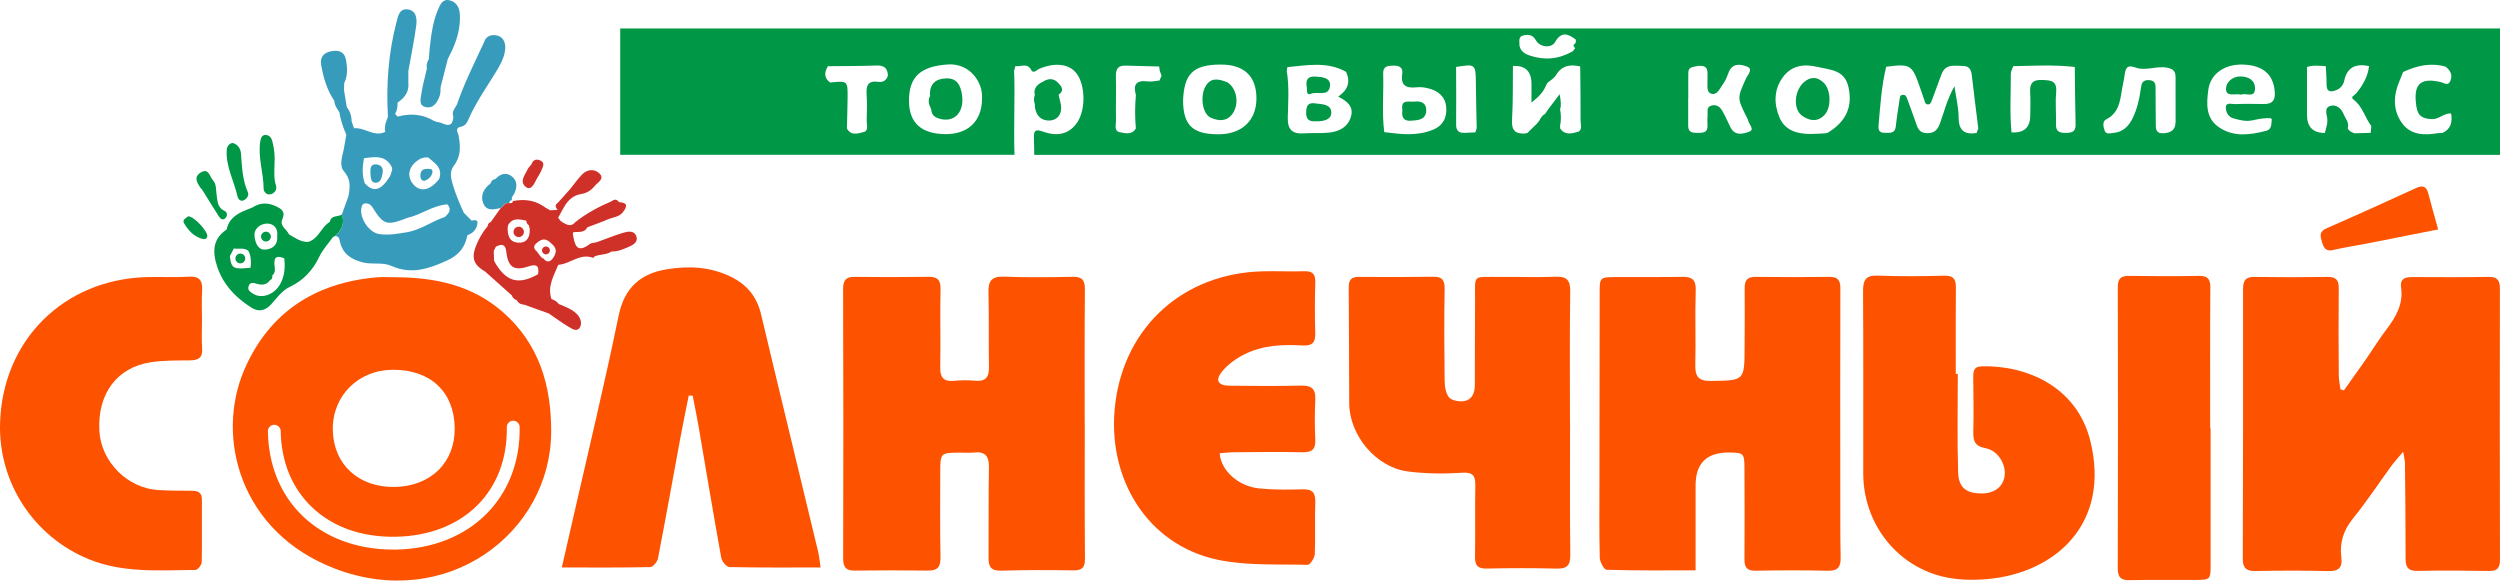 <svg width="172" height="40" viewBox="0 0 172 40" fill="none" xmlns="http://www.w3.org/2000/svg">
<path d="M90.472 7.112C89.986 7.044 89.876 7.286 89.863 7.73C89.847 8.288 90.152 8.367 90.523 8.343C91.061 8.365 91.599 8.231 91.593 7.75C91.584 7.141 90.94 7.178 90.472 7.112Z" fill="#009746"/>
<path d="M90.181 6.454C90.627 6.26 91.459 6.697 91.505 5.874C91.534 5.351 90.975 5.296 90.534 5.27C90.115 5.245 89.817 5.353 89.894 5.918C89.958 6.086 89.821 6.611 90.181 6.454Z" fill="#009746"/>
<path d="M97.33 6.988C96.96 7.035 96.353 6.788 96.485 7.571C96.417 8.019 96.543 8.35 97.066 8.306C97.516 8.268 98.067 8.277 98.123 7.655C98.171 7.134 97.814 6.927 97.33 6.988Z" fill="#009746"/>
<path d="M65.105 5.393C64.392 5.413 63.973 5.751 63.977 6.505L63.964 6.549L64.006 6.565C63.843 6.86 63.869 7.147 64.039 7.43L64.028 7.476L64.068 7.505C64.074 7.953 64.377 8.111 64.749 8.195C65.727 8.412 66.369 7.644 66.181 6.492C66.082 5.872 65.848 5.371 65.105 5.391V5.393Z" fill="#009746"/>
<path d="M84.435 5.66C83.85 5.428 83.272 5.287 82.91 5.998C82.553 6.702 82.752 7.858 83.297 8.096C83.822 8.328 84.382 8.385 84.786 7.84C85.234 7.238 85.137 6.271 84.605 5.788C84.55 5.744 84.493 5.702 84.437 5.658L84.435 5.66Z" fill="#009746"/>
<path d="M124.088 5.671C123.429 6.296 123.36 7.525 123.991 7.968C124.503 8.328 125.057 8.412 125.536 7.897C126.004 7.394 125.973 6.185 125.481 5.702C125.039 5.267 124.563 5.252 124.09 5.671H124.088Z" fill="#009746"/>
<path d="M42.671 1.96V10.649H69.797C69.731 8.82 69.844 6.441 69.769 4.868C69.8 4.76 69.831 4.652 69.862 4.544C70.225 4.619 70.667 4.285 70.954 4.824C71.099 5.097 71.342 4.8 71.519 4.727C72.571 4.285 73.526 4.389 74.038 5.016C74.665 5.784 74.716 7.48 74.138 8.383C73.628 9.177 72.829 9.444 71.737 9.047C71.163 8.837 71.124 9.074 71.135 9.499C71.139 9.676 71.148 10.175 71.157 10.653H172V1.96H42.671ZM60.409 5.629C59.716 5.53 59.584 5.896 59.623 6.49C59.663 7.085 59.648 7.688 59.628 8.288C59.619 8.568 59.78 8.994 59.429 9.082C59.054 9.177 58.553 9.369 58.266 8.837C58.284 8.129 58.308 7.419 58.315 6.71C58.324 5.554 58.317 5.554 57.115 5.678C56.671 5.356 56.713 4.969 56.962 4.555C58.077 4.541 59.193 4.55 60.307 4.508C60.83 4.488 61.069 4.696 61.089 5.197C60.987 5.541 60.749 5.678 60.404 5.629H60.409ZM67.562 6.825C67.549 8.334 66.598 9.241 65.043 9.228C63.381 9.215 62.545 8.445 62.538 6.949C62.532 5.285 63.319 4.572 65.192 4.435C66.731 4.323 67.662 5.676 67.56 6.825H67.562ZM104.863 2.421C105.194 2.37 105.463 2.401 105.671 2.774C105.94 3.259 106.734 3.337 106.99 2.893C107.429 2.13 107.888 2.326 108.415 2.723C108.415 2.781 108.415 2.836 108.418 2.893C108.433 3.023 108.115 3.07 108.332 3.248C108.332 3.281 108.34 3.308 108.365 3.33C108.307 3.398 108.25 3.469 108.193 3.537V3.531C107.255 4.071 106.273 4.168 105.243 3.82C104.892 3.701 104.618 3.52 104.539 3.134C104.556 2.856 104.415 2.492 104.863 2.423V2.421ZM79.777 5.539C79.504 5.563 79.226 5.636 78.961 5.601C78.186 5.499 77.944 5.81 78.149 6.534C78.083 7.3 78.076 8.067 78.147 8.833C77.875 9.31 77.414 9.164 77.044 9.096C76.635 9.021 76.783 8.604 76.779 8.33C76.763 7.291 76.796 6.249 76.774 5.208C76.766 4.714 76.957 4.499 77.445 4.515C78.213 4.539 78.981 4.555 79.749 4.574C79.764 4.674 79.777 4.771 79.793 4.87C79.835 4.983 79.877 5.095 79.916 5.208C79.87 5.318 79.824 5.426 79.775 5.537L79.777 5.539ZM83.873 9.237C82.07 9.257 81.399 8.626 81.395 6.896C81.472 5.157 82.01 4.44 83.99 4.442C85.598 4.442 86.443 5.241 86.443 6.772C86.443 8.275 85.459 9.221 83.875 9.239L83.873 9.237ZM92.944 8.028C92.727 8.756 92.134 9.049 91.443 9.124C90.869 9.186 90.287 9.133 89.711 9.175C88.899 9.232 88.577 8.904 88.599 8.076C88.628 7.01 88.703 5.936 88.528 4.872C88.542 4.789 88.555 4.702 88.57 4.619C89.936 4.491 91.315 4.213 92.613 4.943L92.652 4.899L92.617 4.945H92.613C92.928 5.627 92.738 6.19 92.07 6.646C92.703 6.973 93.149 7.337 92.944 8.028ZM98.579 8.928C97.493 9.376 96.366 9.237 95.245 9.091L95.236 9.087C95.064 7.747 95.205 6.404 95.163 5.062C95.146 4.528 95.496 4.528 95.876 4.517C96.282 4.506 96.538 4.654 96.474 5.084C96.355 5.881 96.737 6.086 97.451 6.007C97.718 5.976 98.007 6.011 98.27 6.079C98.932 6.247 99.422 6.615 99.497 7.348C99.572 8.085 99.272 8.648 98.581 8.932L98.579 8.928ZM101.505 9.107C101.258 9.118 101.01 9.129 100.763 9.14C100.355 9.155 100.176 8.99 100.181 8.553C100.198 7.238 100.181 5.923 100.179 4.608C101.505 4.383 101.531 4.411 101.54 5.722C101.547 6.759 101.578 7.798 101.597 8.835C101.567 8.926 101.533 9.016 101.503 9.104L101.505 9.107ZM108.532 9.078C108.14 9.19 107.654 9.318 107.341 8.837C107.339 8.778 107.334 8.718 107.332 8.659C107.414 8.279 107.405 7.9 107.334 7.52C107.423 7.231 107.389 6.949 107.303 6.481L106.491 7.553L106.476 7.582C106.421 7.664 106.366 7.743 106.31 7.825C106.114 7.935 105.997 8.109 105.902 8.306C105.847 8.374 105.792 8.442 105.737 8.511L105.699 8.546C105.49 8.751 105.28 8.954 105.073 9.16H105L104.934 9.184C104.245 9.23 103.98 8.957 104.027 8.228C104.104 7.004 104.073 5.775 104.089 4.546L104.1 4.537C104.937 4.494 105.359 4.901 105.366 5.757C105.368 6.154 105.366 6.554 105.366 7.057C105.834 6.688 106.187 6.344 106.377 5.854C106.412 5.812 106.436 5.764 106.452 5.713C106.652 5.537 106.913 5.395 107.043 5.179C107.447 4.506 108.027 4.409 108.718 4.572C108.729 5.808 108.751 7.041 108.744 8.277C108.744 8.555 108.896 8.974 108.532 9.078ZM120.364 9.054C119.964 9.199 119.375 9.389 119.064 8.771C118.868 8.381 118.7 7.975 118.477 7.6C118.318 7.33 118.073 7.158 117.72 7.273C117.38 7.386 117.504 7.672 117.484 7.897C117.462 8.142 117.462 8.392 117.475 8.637C117.5 9.124 117.182 9.144 116.824 9.142C116.474 9.142 116.145 9.138 116.147 8.654C116.151 8.023 116.147 7.394 116.147 6.763H116.154C116.154 6.187 116.147 5.614 116.156 5.038C116.162 4.709 116.253 4.641 116.668 4.563C117.665 4.378 117.449 4.994 117.475 5.497C117.493 5.845 117.372 6.342 117.742 6.45C118.153 6.567 118.336 6.057 118.554 5.768C118.731 5.532 118.83 5.234 118.943 4.956C119.205 4.303 119.797 4.424 120.2 4.583C120.642 4.758 120.238 5.15 120.125 5.4C119.525 6.732 119.512 6.726 120.136 7.99C120.185 8.089 120.249 8.184 120.271 8.288C120.326 8.551 120.736 8.912 120.361 9.049L120.364 9.054ZM125.723 9.146L125.661 9.138L125.608 9.171C125.253 9.186 124.896 9.219 124.54 9.217C123.636 9.213 122.806 8.976 122.429 8.081C122.041 7.16 122.034 6.194 122.641 5.34C123.243 4.493 124.108 4.38 125.063 4.608C125.939 4.815 126.912 4.795 127.177 6.004C127.466 7.324 127.038 8.363 125.721 9.149L125.723 9.146ZM135.992 9.151C135.138 9.285 134.75 8.961 134.752 8.063C134.752 7.43 134.591 6.794 134.467 5.931C133.951 6.863 133.77 7.655 133.499 8.409C133.342 8.846 133.166 9.168 132.59 9.162C132.018 9.155 131.928 8.789 131.793 8.396C131.614 7.878 131.423 7.364 131.235 6.849C131.18 6.697 131.133 6.514 130.924 6.523C130.692 6.532 130.71 6.737 130.686 6.889C130.595 7.485 130.496 8.081 130.434 8.679C130.379 9.221 129.999 9.135 129.644 9.135C129.236 9.135 129.22 8.871 129.247 8.577C129.368 7.242 129.448 5.903 129.77 4.594C131.436 4.374 131.557 4.449 132.091 6.011C132.188 6.296 132.292 6.578 132.387 6.865C132.431 6.993 132.44 7.154 132.603 7.18C132.821 7.213 132.863 7.03 132.921 6.878C133.139 6.289 133.36 5.7 133.576 5.108C133.85 4.363 134.492 4.537 135.046 4.539C135.619 4.539 135.641 4.976 135.688 5.406C135.816 6.549 135.966 7.688 136.107 8.829C136.067 8.937 136.027 9.047 135.988 9.155L135.992 9.151ZM142.126 9.144C141.705 9.149 141.438 9.056 141.451 8.557C141.471 7.816 141.4 7.068 141.464 6.333C141.533 5.552 141.098 5.528 140.515 5.501C139.847 5.47 139.631 5.74 139.675 6.371C139.712 6.889 139.681 7.414 139.681 7.937C139.681 8.776 139.252 9.165 138.393 9.107C138.258 7.767 138.351 6.424 138.344 5.08C138.344 4.903 138.452 4.727 138.512 4.55C139.924 4.528 141.336 4.442 142.746 4.608C142.762 5.925 142.766 7.244 142.801 8.562C142.815 9.074 142.537 9.14 142.126 9.144ZM149.679 8.396C149.672 8.95 149.35 9.144 148.836 9.168C148.265 9.193 148.324 8.789 148.318 8.442C148.304 7.701 148.313 6.96 148.304 6.221C148.3 5.898 148.36 5.539 147.85 5.512C147.382 5.488 147.334 5.764 147.285 6.128C147.192 6.805 147.04 7.476 146.742 8.1C146.466 8.676 146.058 9.1 145.376 9.149C145.171 9.164 144.902 9.27 144.8 8.992C144.706 8.736 144.637 8.354 144.884 8.228C145.941 7.697 145.86 6.664 146.069 5.755C146.113 5.567 146.14 5.378 146.168 5.188C146.235 4.738 146.299 4.411 146.939 4.65C147.623 4.903 148.36 4.515 149.101 4.658C149.591 4.753 149.679 4.963 149.679 5.353C149.679 5.874 149.679 6.397 149.679 6.918H149.681C149.681 7.412 149.686 7.906 149.681 8.401L149.679 8.396ZM155.773 7.158C155.111 7.143 154.449 7.136 153.79 7.163C153.554 7.172 153.128 7.01 153.137 7.403C153.141 7.664 153.26 8.036 153.662 8.145C154.092 8.262 154.511 8.376 154.959 8.281C155.389 8.191 155.82 8.094 156.265 8.14L156.257 8.182L156.298 8.193C156.259 8.511 156.327 8.899 155.899 9.005C154.816 9.277 153.723 9.444 152.711 8.787C151.731 8.149 151.806 7.149 151.93 6.187C152.075 5.047 153.112 4.363 154.434 4.447C155.742 4.53 156.418 5.153 156.504 6.329C156.543 6.874 156.36 7.169 155.771 7.154L155.773 7.158ZM163.101 9.14C162.73 9.151 162.36 9.16 161.991 9.171C161.797 9.104 161.616 9.025 161.521 8.826C161.649 8.436 161.362 8.158 161.237 7.845C161.084 7.465 160.747 7.172 160.35 7.28C159.886 7.403 160.074 7.842 160.122 8.18C160.12 8.286 160.116 8.392 160.113 8.498C160.061 8.714 160.005 8.932 159.952 9.149C159.13 9.146 158.72 8.731 158.721 7.904C158.721 6.805 158.721 5.709 158.721 4.61C159.14 4.466 159.573 4.533 160.001 4.548L160.014 4.559C160.034 4.969 160.072 5.38 160.067 5.79C160.061 6.366 160.38 6.349 160.767 6.187C161.036 6.075 161.226 5.826 161.279 5.57C161.482 4.594 162.099 4.367 162.98 4.544L162.991 4.555C162.905 5.283 162.554 5.883 162.097 6.437C162 6.554 161.665 6.66 161.934 6.863C162.556 7.33 162.704 8.096 163.147 8.67C163.134 8.826 163.119 8.983 163.105 9.138L163.101 9.14ZM168.05 9.146C167.94 9.151 167.83 9.144 167.721 9.162C166.781 9.323 165.848 9.296 165.25 8.458C164.613 7.564 164.663 6.554 165.089 5.559C165.175 5.358 165.255 5.155 165.336 4.954C166.27 4.515 167.229 4.294 168.253 4.586C168.251 4.586 168.249 4.581 168.244 4.579L168.255 4.586H168.253C168.58 4.841 168.761 5.15 168.582 5.572C168.425 5.94 168.138 5.7 167.944 5.653C166.49 5.305 166.011 5.81 166.25 7.341C166.356 8.023 166.709 8.164 167.302 8.195C167.805 8.222 168.136 7.774 168.622 7.809L168.642 7.829C168.728 8.394 168.628 8.877 168.048 9.144L168.05 9.146Z" fill="#009746"/>
<path d="M154.147 5.259C153.558 5.259 153.132 5.682 153.15 6.143C153.172 6.702 153.805 6.399 154.176 6.514C154.498 6.36 155.12 6.783 155.145 6.112C155.167 5.539 154.714 5.261 154.147 5.259Z" fill="#009746"/>
<path d="M71.196 7.167C71.19 7.836 71.556 8.303 72.183 8.292C72.769 8.281 73.098 7.825 72.986 7.178L72.831 6.521C73.286 6.194 72.999 5.901 72.756 5.658C72.502 5.406 72.171 5.389 71.852 5.561C71.461 5.768 71.07 5.984 71.196 6.538C71.112 6.748 71.124 6.957 71.198 7.167H71.196Z" fill="#009746"/>
<path d="M171.993 19.839C171.993 19.285 171.81 19.045 171.227 19.051C169.465 19.078 167.699 19.073 165.936 19.062C165.431 19.058 165.113 19.217 165.193 19.768C165.358 20.903 164.857 21.783 164.204 22.641C163.688 23.319 163.24 24.049 162.755 24.751C162.263 25.457 161.762 26.154 161.263 26.856C161.184 26.834 161.102 26.809 161.022 26.787C160.983 26.454 160.91 26.121 160.908 25.788C160.895 23.804 160.886 21.818 160.906 19.835C160.912 19.27 160.72 19.047 160.142 19.053C158.461 19.078 156.779 19.078 155.098 19.053C154.518 19.045 154.324 19.285 154.324 19.839C154.328 26.041 154.326 32.244 154.304 38.444C154.302 39.108 154.564 39.296 155.186 39.285C156.839 39.258 158.494 39.247 160.147 39.291C160.868 39.311 161.177 39.084 161.084 38.349C160.958 37.345 161.223 36.489 161.881 35.677C162.816 34.525 163.635 33.276 164.511 32.076C164.729 31.776 164.985 31.503 165.338 31.079C165.4 31.467 165.46 31.67 165.462 31.873C165.484 34.049 165.51 36.227 165.504 38.402C165.502 39.018 165.667 39.296 166.347 39.278C167.973 39.239 169.599 39.256 171.225 39.283C171.79 39.291 171.998 39.102 171.998 38.521C171.982 32.292 171.984 26.064 171.993 19.832V19.839Z" fill="#FD5200"/>
<path d="M74.634 29.097H74.627C74.627 26.037 74.612 22.977 74.641 19.919C74.647 19.274 74.455 19.034 73.802 19.045C72.231 19.073 70.658 19.098 69.089 19.034C68.237 19.001 67.984 19.312 68.006 20.124C68.052 21.831 68.008 23.541 68.041 25.252C68.054 25.964 67.8 26.264 67.072 26.194C66.609 26.147 66.132 26.154 65.669 26.2C64.961 26.269 64.674 26.017 64.689 25.278C64.725 23.486 64.669 21.695 64.709 19.903C64.725 19.237 64.484 19.034 63.853 19.045C62.172 19.071 60.49 19.069 58.809 19.049C58.202 19.043 58.004 19.27 58.006 19.881C58.026 26.057 58.028 32.231 58.01 38.407C58.01 39.005 58.18 39.265 58.798 39.256C60.479 39.236 62.161 39.232 63.842 39.256C64.541 39.267 64.72 38.967 64.707 38.307C64.667 36.379 64.687 34.448 64.689 32.517C64.692 31.156 64.698 31.154 66.018 31.141C66.349 31.136 66.682 31.169 67.008 31.134C67.82 31.044 68.054 31.414 68.039 32.187C67.999 34.254 68.028 36.322 68.012 38.389C68.008 38.991 68.189 39.28 68.868 39.261C70.521 39.212 72.176 39.214 73.831 39.241C74.433 39.249 74.649 39.071 74.645 38.442C74.618 35.326 74.632 32.213 74.632 29.097H74.634Z" fill="#FD5200"/>
<path d="M126.612 33.795C126.61 29.137 126.601 24.482 126.617 19.824C126.617 19.248 126.409 19.043 125.849 19.049C124.168 19.069 122.486 19.073 120.807 19.049C120.229 19.04 120.026 19.272 120.033 19.828C120.048 21.178 120.033 22.529 120.028 23.879C120.022 26.211 120.022 26.174 117.714 26.209C116.853 26.222 116.617 25.907 116.637 25.102C116.679 23.394 116.608 21.684 116.666 19.978C116.692 19.212 116.388 19.034 115.708 19.047C114.192 19.076 112.676 19.051 111.16 19.062C110.064 19.071 110.059 19.084 110.057 20.172C110.053 24.471 110.046 28.769 110.042 33.069C110.042 34.832 110.02 36.597 110.064 38.36C110.07 38.656 110.357 39.194 110.529 39.201C112.533 39.261 114.536 39.239 116.657 39.239C116.657 37.182 116.657 35.285 116.657 33.385C116.657 31.875 117.42 31.125 118.947 31.134C119.964 31.139 120.017 31.185 120.019 32.215C120.028 34.309 120.035 36.403 120.019 38.497C120.015 39.053 120.209 39.276 120.792 39.265C122.444 39.234 124.099 39.227 125.752 39.267C126.46 39.285 126.652 38.991 126.637 38.343C126.604 36.827 126.615 35.313 126.612 33.797V33.795Z" fill="#FD5200"/>
<path d="M54.566 30.803C53.832 27.752 53.086 24.702 52.367 21.648C52.082 20.439 51.422 19.599 50.293 19.045C48.858 18.341 47.356 18.281 45.853 18.531C44.072 18.824 42.956 19.795 42.561 21.719C41.61 26.355 40.496 30.96 39.446 35.576C39.192 36.69 38.936 37.804 38.653 39.042C40.785 39.042 42.764 39.06 44.739 39.016C44.926 39.011 45.224 38.652 45.268 38.418C45.809 35.635 46.305 32.846 46.822 30.059C46.998 29.108 47.197 28.162 47.387 27.213L47.658 27.224C47.795 27.937 47.943 28.645 48.066 29.36C48.583 32.37 49.081 35.382 49.624 38.387C49.668 38.632 49.99 39.007 50.189 39.013C52.221 39.06 54.255 39.042 56.455 39.042C56.385 38.581 56.36 38.259 56.285 37.948C55.718 35.565 55.14 33.184 54.564 30.803H54.566Z" fill="#FD5200"/>
<path d="M108.02 29.075H108.014C108.014 26.07 107.987 23.063 108.031 20.06C108.045 19.243 107.771 19.009 106.99 19.04C105.697 19.091 104.397 19.04 103.102 19.051C101.257 19.071 101.496 18.835 101.485 20.693C101.471 22.624 101.476 24.554 101.469 26.483C101.469 27.028 101.284 27.515 100.706 27.599C100.373 27.648 99.874 27.557 99.689 27.332C99.457 27.052 99.395 26.571 99.391 26.174C99.364 24.078 99.355 21.982 99.391 19.888C99.4 19.285 99.234 19.032 98.614 19.04C96.904 19.065 95.194 19.065 93.486 19.051C92.934 19.047 92.787 19.292 92.791 19.808C92.818 22.454 92.811 25.102 92.826 27.749C92.84 29.958 94.673 32.156 96.856 32.436C98.076 32.593 99.331 32.608 100.558 32.526C101.346 32.473 101.516 32.723 101.502 33.424C101.471 35.051 101.511 36.679 101.482 38.305C101.471 38.912 101.674 39.13 102.292 39.117C103.89 39.082 105.492 39.077 107.089 39.119C107.808 39.139 108.045 38.907 108.036 38.175C108 35.143 108.02 32.109 108.02 29.075Z" fill="#FD5200"/>
<path d="M136.316 25.207C135.8 25.223 135.758 25.538 135.76 25.927C135.767 27.167 135.796 28.407 135.765 29.647C135.749 30.289 135.815 30.688 136.605 30.836C137.488 31.002 138.046 31.995 137.912 32.787C137.781 33.539 137.17 33.969 136.257 33.95C135.275 33.93 134.75 33.539 134.719 32.498C134.65 30.243 134.697 27.983 134.697 25.726C134.65 25.726 134.604 25.726 134.558 25.726C134.558 23.742 134.545 21.756 134.564 19.773C134.571 19.173 134.372 18.952 133.744 18.968C132.23 19.009 130.712 19.02 129.198 18.963C128.377 18.932 128.174 19.248 128.179 20.018C128.207 24.206 128.185 28.396 128.192 32.584C128.196 35.909 130.368 38.833 133.585 39.651C134.6 39.909 135.721 39.934 136.773 39.837C141.431 39.402 145.228 36.019 143.81 30.318C142.889 26.617 139.452 25.115 136.316 25.203V25.207Z" fill="#FD5200"/>
<path d="M89.55 26.529C87.897 26.567 86.243 26.553 84.588 26.536C83.811 26.527 83.586 26.18 84.062 25.578C84.453 25.086 85.02 24.68 85.589 24.391C86.852 23.749 88.239 23.687 89.627 23.769C90.269 23.806 90.512 23.572 90.49 22.917C90.45 21.761 90.459 20.602 90.492 19.444C90.508 18.877 90.322 18.643 89.735 18.661C88.771 18.692 87.805 18.641 86.843 18.667C81.446 18.815 77.41 22.421 76.735 27.727C76.086 32.846 78.904 37.5 83.807 38.517C85.799 38.93 87.909 38.804 89.965 38.861C90.13 38.866 90.446 38.389 90.457 38.126C90.51 36.944 90.446 35.757 90.492 34.572C90.519 33.886 90.283 33.643 89.596 33.665C88.606 33.696 87.606 33.702 86.624 33.603C85.192 33.458 83.996 32.372 83.915 31.185C84.232 31.16 84.55 31.119 84.868 31.116C86.439 31.105 88.01 31.077 89.581 31.116C90.258 31.132 90.528 30.924 90.492 30.229C90.446 29.323 90.45 28.409 90.492 27.502C90.525 26.792 90.276 26.514 89.546 26.531L89.55 26.529Z" fill="#FD5200"/>
<path d="M12.985 19.038C12.023 19.095 11.054 19.038 10.09 19.064C4.369 19.228 0.17 23.416 0.004 29.115C-0.115 33.206 2.325 36.931 6.114 38.475C8.493 39.446 10.988 39.225 13.459 39.212C13.607 39.212 13.874 38.861 13.879 38.667C13.909 37.235 13.879 35.801 13.89 34.367C13.894 33.87 13.616 33.771 13.206 33.766C12.433 33.758 11.661 33.76 10.891 33.716C8.753 33.59 6.944 31.754 6.835 29.625C6.705 27.096 8.036 25.282 10.37 24.923C11.262 24.786 12.18 24.804 13.086 24.793C13.66 24.784 13.954 24.607 13.907 23.97C13.861 23.312 13.896 22.648 13.896 21.986C13.896 21.324 13.863 20.66 13.905 20.002C13.951 19.307 13.737 18.992 12.98 19.036L12.985 19.038Z" fill="#FD5200"/>
<path d="M152.073 19.795C152.078 19.184 151.883 18.968 151.268 18.981C149.67 19.012 148.071 19.001 146.473 18.981C145.906 18.972 145.703 19.181 145.705 19.757C145.721 26.205 145.721 32.654 145.703 39.102C145.703 39.719 145.908 39.925 146.513 39.914C148 39.885 149.489 39.905 150.977 39.901C152.084 39.896 152.091 39.892 152.091 38.81C152.093 35.697 152.091 32.584 152.091 29.468H152.06C152.06 26.244 152.047 23.021 152.071 19.797L152.073 19.795Z" fill="#FD5200"/>
<path d="M160.533 17.2C161.279 17.019 162.044 16.911 162.799 16.763C164.41 16.448 166.021 16.125 167.746 15.784C167.49 14.859 167.267 14.098 167.071 13.328C166.945 12.84 166.711 12.714 166.237 12.933C164.187 13.87 162.137 14.806 160.07 15.704C159.553 15.929 159.628 16.234 159.745 16.626C159.864 17.028 159.995 17.33 160.535 17.198L160.533 17.2Z" fill="#FD5200"/>
<path d="M34.611 21.483C32.51 19.634 29.96 19.087 27.25 19.076C26.809 19.076 26.365 19.043 25.928 19.08C21.668 19.448 18.499 21.507 16.807 25.441C14.792 30.128 16.553 36.628 23.025 39.115C30.725 42.074 37.897 36.679 37.921 29.711C37.932 26.509 37.087 23.663 34.611 21.483ZM27.014 25.439C29.609 25.424 31.244 26.951 31.284 29.426C31.321 31.805 29.653 33.455 27.164 33.502C24.669 33.546 22.934 31.948 22.897 29.572C22.859 27.242 24.64 25.454 27.014 25.441V25.439ZM35.752 29.378C35.829 34.252 32.332 37.72 27.246 37.811C27.177 37.811 27.111 37.811 27.043 37.811C24.569 37.811 22.365 36.992 20.816 35.496C19.294 34.025 18.468 32.01 18.431 29.671C18.426 29.428 18.621 29.228 18.866 29.223C19.106 29.228 19.309 29.415 19.313 29.658C19.346 31.756 20.079 33.557 21.43 34.863C22.87 36.255 24.878 36.97 27.23 36.928C31.871 36.844 34.94 33.817 34.869 29.391C34.865 29.148 35.059 28.947 35.304 28.943C35.553 28.943 35.747 29.133 35.752 29.378Z" fill="#FD5200"/>
<path d="M32.651 15.143C32.594 15.148 32.528 15.161 32.453 15.181C32.272 15 32.091 14.819 31.912 14.638C31.899 14.612 31.888 14.583 31.874 14.557C31.744 14.272 31.616 13.987 31.502 13.698C31.374 13.38 31.259 13.058 31.16 12.727C31.023 12.262 30.904 11.818 31.23 11.393C31.29 11.315 31.343 11.236 31.389 11.154C31.48 10.993 31.541 10.828 31.581 10.66C31.619 10.497 31.636 10.329 31.638 10.159C31.638 10.155 31.638 10.15 31.638 10.146C31.638 9.883 31.605 9.616 31.555 9.347C31.541 9.259 31.493 9.162 31.466 9.069C31.453 9.023 31.444 8.979 31.444 8.937C31.444 8.895 31.46 8.855 31.491 8.822C31.532 8.778 31.603 8.74 31.722 8.716C32.002 8.661 32.126 8.453 32.225 8.224C32.719 7.09 33.428 6.079 34.072 5.031C34.374 4.541 34.672 4.04 34.749 3.46C34.809 3.025 34.679 2.569 34.238 2.452C33.898 2.361 33.443 2.412 33.3 2.909C33.066 3.423 32.821 3.932 32.583 4.442C32.183 5.294 31.799 6.152 31.488 7.043C31.449 7.251 31.276 7.416 31.195 7.611C31.146 7.728 31.129 7.853 31.19 8.003C31.175 8.528 30.968 8.74 30.44 8.487C30.334 8.436 30.215 8.416 30.098 8.394C30.058 8.387 30.019 8.378 29.981 8.37C29.953 8.334 29.917 8.321 29.873 8.33C29.544 8.125 29.205 8.001 28.858 7.937C28.37 7.849 27.867 7.884 27.353 8.021C27.329 7.995 27.305 7.968 27.28 7.944C27.247 7.908 27.214 7.873 27.181 7.838C27.21 7.794 27.234 7.747 27.252 7.699C27.272 7.652 27.287 7.604 27.3 7.555C27.309 7.522 27.316 7.489 27.322 7.458C27.347 7.326 27.353 7.191 27.358 7.055C27.419 7.015 27.477 6.973 27.532 6.929C27.587 6.885 27.638 6.84 27.686 6.792C27.978 6.51 28.139 6.159 28.095 5.693C28.095 5.6 28.095 5.51 28.095 5.417C28.095 5.239 28.095 5.062 28.095 4.883C28.236 4.098 28.395 3.312 28.523 2.525C28.565 2.262 28.604 1.999 28.64 1.735C28.699 1.285 28.64 0.711 28.042 0.645C27.481 0.583 27.391 1.082 27.276 1.527C26.998 2.595 26.819 3.672 26.727 4.755C26.68 5.298 26.654 5.841 26.649 6.386C26.645 6.931 26.658 7.478 26.691 8.028C26.614 8.237 26.526 8.447 26.493 8.665C26.473 8.795 26.473 8.93 26.508 9.071C26.089 9.279 25.707 9.164 25.328 9.029C25.008 8.915 24.69 8.787 24.355 8.824C24.302 8.667 24.249 8.513 24.194 8.356C24.189 7.99 24.09 7.655 23.858 7.366C23.794 6.98 23.733 6.591 23.669 6.205C23.673 6.042 23.677 5.878 23.682 5.715C23.713 5.651 23.739 5.585 23.763 5.521C23.768 5.51 23.77 5.499 23.774 5.488C23.836 5.303 23.867 5.115 23.876 4.925C23.878 4.859 23.88 4.791 23.876 4.724C23.876 4.658 23.869 4.59 23.863 4.524C23.849 4.389 23.83 4.255 23.805 4.12C23.697 3.52 23.254 3.427 22.748 3.533C22.243 3.637 22.003 3.97 22.098 4.486C22.254 5.345 22.488 6.176 22.985 6.911H22.993C23.004 7.107 23.075 7.28 23.17 7.443C23.225 7.54 23.289 7.635 23.351 7.73C23.373 7.878 23.404 8.021 23.439 8.164C23.534 8.542 23.669 8.906 23.825 9.263C23.766 9.612 23.713 9.963 23.642 10.309C23.538 10.817 23.318 11.388 23.677 11.805C23.852 12.008 23.953 12.211 24.006 12.416C24.094 12.761 24.046 13.114 23.977 13.486C23.825 13.912 23.671 14.34 23.518 14.766C23.739 15.377 23.492 15.843 23.051 16.245C23.316 16.233 23.344 16.425 23.386 16.62C23.578 17.474 24.169 17.858 24.979 18.056C25.628 18.215 26.338 18.027 26.923 18.292C28.309 18.919 29.531 18.48 30.773 17.915C31.131 17.752 31.429 17.544 31.656 17.279C31.828 17.081 31.96 16.849 32.049 16.582C32.08 16.494 32.104 16.399 32.124 16.302C32.135 16.289 32.141 16.273 32.146 16.258C32.155 16.233 32.161 16.209 32.161 16.181C32.479 16.061 32.715 15.874 32.817 15.523C32.901 15.225 32.817 15.141 32.647 15.15L32.651 15.143ZM28.637 11.11C28.88 10.912 29.147 10.797 29.469 10.839C29.639 10.984 29.825 11.123 29.977 11.28C30.228 11.54 30.385 11.847 30.213 12.321C30.12 12.423 30.036 12.531 29.937 12.626C29.403 13.136 28.847 13.158 28.441 12.69C28.004 12.185 28.081 11.565 28.637 11.11ZM25.043 10.887C25.798 10.784 26.566 10.651 26.978 11.547C26.963 11.585 26.965 11.622 26.987 11.657C26.925 11.834 26.894 12.032 26.795 12.185C26.202 13.114 25.683 13.266 25.09 12.597C24.9 12.032 24.935 11.459 25.041 10.885L25.043 10.887ZM30.61 14.925C29.714 15.219 28.955 15.821 27.982 15.98C27.353 16.084 26.74 16.192 26.111 16.108C25.367 16.006 24.697 14.96 24.875 14.25C24.913 14.098 24.964 14.005 25.131 13.994C25.345 13.981 25.498 14.065 25.612 14.243C25.809 14.557 25.97 14.793 26.12 14.965C26.219 15.077 26.314 15.159 26.413 15.219C26.44 15.234 26.468 15.249 26.497 15.263C26.568 15.294 26.643 15.313 26.724 15.322C27.031 15.353 27.424 15.225 28.053 14.982C28.995 14.771 29.789 14.124 30.782 14.06C31.1 14.424 30.879 14.68 30.608 14.925H30.61Z" fill="#379CBC"/>
<path d="M29.277 7.366C29.761 7.483 30.017 7.143 30.198 6.737C30.301 6.503 30.321 6.267 30.306 6.02C30.473 5.367 30.641 4.711 30.809 4.058C30.906 3.873 30.999 3.687 31.085 3.502C31.171 3.315 31.25 3.127 31.319 2.937C31.552 2.302 31.685 1.64 31.634 0.927C31.601 0.459 31.345 0.117 30.921 0.018C30.447 -0.092 30.279 0.323 30.127 0.68C29.988 1.007 29.889 1.34 29.811 1.68C29.761 1.905 29.719 2.134 29.683 2.364C29.666 2.478 29.65 2.593 29.635 2.708C29.606 2.937 29.58 3.169 29.555 3.401L29.507 4.06C29.416 4.213 29.355 4.374 29.352 4.544C29.352 4.601 29.357 4.658 29.37 4.72C29.337 4.866 29.302 5.011 29.267 5.157C29.158 5.594 29.05 6.031 28.988 6.474C28.947 6.783 28.785 7.247 29.277 7.366Z" fill="#379CBC"/>
<path d="M35.376 13.33C35.586 12.904 35.61 12.463 35.239 12.154C34.857 11.836 34.438 11.931 34.101 12.306C33.92 12.339 33.8 12.441 33.752 12.619C33.286 12.972 33.022 13.438 33.255 14.001C33.485 14.552 33.99 14.411 34.443 14.312C34.491 14.283 34.533 14.243 34.573 14.201C34.674 14.095 34.765 13.974 34.919 13.963C34.95 13.961 34.983 13.963 35.021 13.97C35.065 13.897 35.085 13.782 35.169 13.778C35.182 13.778 35.2 13.778 35.217 13.784C35.228 13.789 35.241 13.795 35.255 13.802C35.244 13.784 35.23 13.767 35.224 13.751C35.213 13.727 35.208 13.705 35.206 13.683C35.204 13.661 35.206 13.639 35.211 13.619C35.235 13.515 35.327 13.427 35.374 13.332L35.376 13.33Z" fill="#379CBC"/>
<path d="M25.827 12.571C26.209 12.591 26.279 12.176 26.328 11.867C26.376 11.558 26.226 11.337 25.893 11.311C25.494 11.28 25.48 11.562 25.483 11.867C25.52 12.134 25.456 12.551 25.827 12.571Z" fill="#379CBC"/>
<path d="M29.229 12.438C29.476 12.328 29.695 12.149 29.748 11.876C29.803 11.591 29.564 11.62 29.373 11.618C29.017 11.613 28.907 11.838 28.925 12.132C28.933 12.275 28.991 12.46 29.229 12.438Z" fill="#379CBC"/>
<path d="M35.258 13.802C35.246 13.784 35.233 13.767 35.227 13.751C35.233 13.767 35.246 13.784 35.258 13.802Z" fill="#CF3028"/>
<path d="M43.779 16.256C43.637 15.828 43.176 15.922 42.843 16.024C42.691 16.07 42.541 16.119 42.391 16.172C41.941 16.328 41.497 16.505 41.047 16.668C41.007 16.677 40.965 16.684 40.923 16.69C40.84 16.701 40.756 16.712 40.683 16.737C40.645 16.75 40.612 16.765 40.584 16.787C39.641 17.496 39.538 16.792 39.414 16.11C39.41 16.086 39.419 16.057 39.425 15.989C39.549 15.958 39.688 15.962 39.825 15.956C39.849 15.956 39.875 15.953 39.9 15.951C39.961 15.947 40.021 15.938 40.078 15.92C40.211 15.883 40.328 15.806 40.409 15.638C40.603 15.563 40.798 15.492 40.994 15.419C41.16 15.358 41.323 15.296 41.486 15.232C41.605 15.185 41.722 15.137 41.839 15.086C42.179 14.938 42.585 14.936 42.845 14.61C43.161 14.217 43.209 13.941 42.585 13.906C42.428 13.67 42.247 13.714 42.057 13.857C41.168 14.232 40.328 14.689 39.571 15.294C39.436 15.455 39.297 15.501 39.158 15.486C39.088 15.479 39.017 15.457 38.949 15.426C38.88 15.395 38.807 15.358 38.737 15.316L38.715 15.309C38.69 15.261 38.651 15.234 38.596 15.232C38.567 15.197 38.538 15.159 38.51 15.124C38.472 15.077 38.437 15.031 38.399 14.985C38.618 14.603 38.794 14.186 39.074 13.864C39.136 13.793 39.202 13.725 39.277 13.665C39.461 13.513 39.685 13.4 39.972 13.35C40.122 13.33 40.261 13.288 40.387 13.226C40.471 13.184 40.55 13.136 40.626 13.078C40.7 13.021 40.769 12.959 40.833 12.891C40.866 12.858 40.895 12.822 40.926 12.785C41.117 12.549 41.623 12.304 41.243 11.935C40.912 11.613 40.422 11.631 40.067 11.986C39.763 12.288 39.516 12.65 39.244 12.986C38.962 13.301 38.682 13.619 38.399 13.934C38.342 13.972 38.3 14.012 38.273 14.054C38.231 14.113 38.223 14.177 38.24 14.241C38.258 14.305 38.3 14.371 38.364 14.44C38.19 14.448 38.013 14.46 37.839 14.468L37.821 14.448C37.742 14.404 37.662 14.363 37.583 14.318H37.576C37.444 14.217 37.307 14.133 37.17 14.06C37.038 13.99 36.905 13.93 36.769 13.886C36.486 13.795 36.195 13.758 35.893 13.764C35.793 13.764 35.692 13.773 35.593 13.784C35.491 13.795 35.389 13.811 35.286 13.831C35.273 13.998 35.14 13.97 35.028 13.976C35.072 13.903 35.092 13.789 35.175 13.784C35.089 13.789 35.072 13.906 35.028 13.976C34.99 13.97 34.957 13.967 34.926 13.97C34.809 13.979 34.73 14.049 34.653 14.129C34.628 14.155 34.602 14.182 34.578 14.208C34.538 14.25 34.496 14.29 34.447 14.318C34.22 14.638 33.993 14.96 33.763 15.28C33.728 15.289 33.697 15.305 33.671 15.322C33.593 15.38 33.562 15.472 33.547 15.574C33.187 15.982 32.927 16.456 32.735 16.955C32.675 17.11 32.634 17.251 32.609 17.381C32.594 17.467 32.585 17.551 32.587 17.628C32.592 18.061 32.848 18.374 33.382 18.687L33.419 18.652L33.388 18.694C33.995 19.234 34.602 19.777 35.209 20.318C35.257 20.441 35.328 20.538 35.436 20.6C35.471 20.62 35.511 20.638 35.555 20.649C35.657 20.867 35.84 20.949 36.067 20.96C36.63 21.163 37.194 21.364 37.757 21.567C37.819 21.609 37.883 21.653 37.945 21.697C38.026 21.754 38.11 21.812 38.192 21.869C38.382 22.001 38.569 22.134 38.763 22.259C38.876 22.332 38.99 22.405 39.107 22.474C39.341 22.61 39.685 22.873 39.897 22.524C40.067 22.246 39.939 21.869 39.71 21.628C39.366 21.269 38.893 21.103 38.441 20.916C38.379 20.828 38.304 20.757 38.218 20.702C38.134 20.647 38.039 20.607 37.94 20.576C37.645 19.7 38.101 18.974 38.41 18.219C38.838 18.191 39.227 17.968 39.628 17.809C39.803 17.741 39.979 17.683 40.164 17.661C40.367 17.637 40.579 17.655 40.804 17.743C40.809 17.743 40.815 17.743 40.824 17.734C40.848 17.714 40.884 17.663 40.91 17.635C41.051 17.579 41.201 17.553 41.351 17.529C41.552 17.496 41.755 17.467 41.941 17.379C41.987 17.357 42.033 17.33 42.075 17.299C42.126 17.302 42.174 17.304 42.223 17.299C42.369 17.293 42.51 17.264 42.647 17.222C42.83 17.167 43.006 17.09 43.183 17.017C43.516 16.878 43.92 16.679 43.783 16.265L43.779 16.256ZM34.928 15.618C34.928 15.618 34.939 15.596 34.944 15.585C34.957 15.556 34.961 15.525 34.955 15.49C35.268 14.958 35.74 15.08 36.206 15.181C36.208 15.327 36.285 15.43 36.398 15.514C36.391 15.536 36.391 15.556 36.396 15.574C36.4 15.594 36.409 15.611 36.422 15.627C36.431 15.682 36.438 15.737 36.446 15.792C36.464 16.342 36.232 16.732 35.652 16.695C35.014 16.653 34.913 16.152 34.928 15.618ZM37.018 18.866C35.663 19.629 34.822 19.391 34.026 18.014C34.035 17.979 34.026 17.955 33.993 17.937C33.984 17.716 33.977 17.496 33.968 17.275C34.019 17.171 34.07 17.068 34.119 16.966C34.264 16.895 34.394 16.851 34.5 16.851C34.518 16.851 34.536 16.851 34.551 16.856C34.584 16.86 34.615 16.871 34.644 16.889C34.741 16.948 34.807 17.081 34.834 17.324C34.948 18.376 35.37 18.661 36.34 18.334C36.912 18.14 37.119 18.275 37.018 18.868V18.866ZM38.066 17.727C37.909 17.966 37.739 18.045 37.559 17.939C37.528 17.922 37.499 17.897 37.468 17.871C37.437 17.842 37.406 17.809 37.375 17.769C37.267 17.818 37.053 17.432 36.932 17.299C36.574 16.99 36.813 16.787 37.066 16.607C37.481 16.311 37.761 16.573 38.044 16.854C38.333 17.145 38.262 17.432 38.066 17.727Z" fill="#CF3028"/>
<path d="M36.208 12.882C36.312 12.957 36.405 12.959 36.491 12.919C36.541 12.895 36.588 12.855 36.632 12.805C36.661 12.772 36.689 12.734 36.716 12.694C36.747 12.648 36.775 12.6 36.802 12.549C36.822 12.511 36.842 12.474 36.859 12.438C36.881 12.394 36.901 12.352 36.921 12.315C36.978 12.211 37.042 12.11 37.102 12.008C37.161 11.904 37.217 11.801 37.261 11.693C37.343 11.483 37.512 11.216 37.206 11.057C37.038 10.971 36.875 10.953 36.747 11.037C36.672 11.088 36.608 11.174 36.566 11.302C36.491 11.395 36.413 11.485 36.339 11.578C36.144 12.008 35.681 12.505 36.206 12.882H36.208Z" fill="#CF3028"/>
<path d="M35.688 16.311C35.885 16.311 36.045 16.151 36.045 15.953C36.045 15.756 35.885 15.596 35.688 15.596C35.49 15.596 35.33 15.756 35.33 15.953C35.33 16.151 35.49 16.311 35.688 16.311Z" fill="#CF3028"/>
<path d="M37.56 16.957C37.41 16.957 37.289 17.079 37.289 17.229C37.289 17.379 37.41 17.5 37.56 17.5C37.711 17.5 37.832 17.379 37.832 17.229C37.832 17.079 37.711 16.957 37.56 16.957Z" fill="#CF3028"/>
<path d="M13.882 13.008C14.268 13.63 14.652 14.257 15.047 14.872C15.151 15.033 15.312 15.203 15.508 15.009C15.663 14.854 15.647 14.605 15.456 14.515C14.926 14.263 14.966 13.798 14.895 13.336C14.849 13.025 14.897 12.67 14.652 12.403C14.421 12.149 14.366 11.547 13.829 11.858C13.289 12.169 13.567 12.588 13.816 12.961C13.829 12.981 13.86 12.992 13.882 13.008Z" fill="#009746"/>
<path d="M18.675 13.35C18.904 13.257 19.081 13.043 18.984 12.752C18.832 12.295 18.88 11.827 18.887 11.262C18.924 10.808 18.876 10.263 18.739 9.724C18.679 9.488 18.545 9.305 18.304 9.288C18.024 9.265 17.947 9.488 17.909 9.72C17.728 10.828 18.139 11.893 18.137 12.99C18.137 13.206 18.379 13.467 18.675 13.348V13.35Z" fill="#009746"/>
<path d="M16.788 13.771C16.989 13.659 17.15 13.449 17.051 13.222C16.676 12.37 16.647 11.467 16.579 10.563C16.555 10.245 16.374 9.934 16.014 9.837C15.831 9.839 15.617 10.031 15.599 10.298C15.52 11.448 16.107 12.454 16.347 13.535C16.382 13.69 16.555 13.903 16.791 13.771H16.788Z" fill="#009746"/>
<path d="M12.938 14.885C12.826 15 12.517 15.102 12.66 15.353C12.949 15.854 13.342 16.282 13.934 16.439C14.055 16.47 14.211 16.461 14.26 16.278C14.346 15.967 13.333 14.846 12.936 14.885H12.938Z" fill="#009746"/>
<path d="M23.521 14.757C23.421 14.828 23.291 14.848 23.163 14.872C23.015 14.901 22.872 14.932 22.779 15.051C22.773 15.057 22.768 15.066 22.762 15.075C22.744 15.099 22.731 15.128 22.718 15.161C22.706 15.192 22.695 15.225 22.689 15.265C22.55 15.349 22.435 15.455 22.331 15.574C22.296 15.614 22.263 15.653 22.23 15.695C22.177 15.761 22.126 15.83 22.076 15.898C21.998 16.002 21.923 16.103 21.839 16.2C21.674 16.392 21.482 16.558 21.217 16.644C20.957 16.655 20.73 16.584 20.513 16.483C20.297 16.381 20.094 16.245 19.884 16.128C19.743 15.772 19.212 15.563 19.425 15.082C19.673 14.528 19.324 14.347 18.931 14.168C18.397 13.923 17.881 13.948 17.382 14.265L17.415 14.294L17.404 14.285L17.38 14.268C16.879 14.473 16.354 14.647 15.994 15.016C15.944 15.069 15.895 15.126 15.851 15.185C15.734 15.349 15.644 15.545 15.593 15.788C15.449 15.887 15.324 15.991 15.216 16.101C15.165 16.154 15.118 16.209 15.076 16.264C15.041 16.311 15.008 16.359 14.979 16.408C14.964 16.434 14.948 16.461 14.933 16.487C14.715 16.898 14.688 17.387 14.84 17.994C15.083 18.963 15.584 19.737 16.261 20.371C16.568 20.66 16.912 20.918 17.283 21.156C17.773 21.47 18.232 21.406 18.66 20.931C19.053 20.499 19.386 19.998 19.953 19.729C20.875 19.292 21.528 18.59 21.972 17.654C22.087 17.412 22.241 17.187 22.407 16.968C22.572 16.75 22.748 16.534 22.905 16.313C22.954 16.287 23.002 16.262 23.051 16.238C23.492 15.836 23.739 15.371 23.518 14.76L23.521 14.757ZM18.41 15.382C18.832 15.393 19.152 15.722 19.068 16.253C19.139 16.911 18.638 17.189 18.163 17.171C17.691 17.154 17.519 16.564 17.51 16.165C17.499 15.671 17.976 15.371 18.41 15.382ZM16.4 18.462C16.358 18.46 16.321 18.453 16.286 18.447C16.253 18.44 16.222 18.433 16.193 18.422C16.136 18.402 16.089 18.376 16.05 18.343C16.01 18.31 15.977 18.266 15.95 18.213C15.882 18.083 15.847 17.893 15.811 17.628C15.904 17.451 15.997 17.273 16.089 17.096C16.204 17.118 16.323 17.112 16.445 17.11C16.484 17.11 16.524 17.107 16.566 17.107C16.608 17.107 16.648 17.107 16.687 17.112C16.769 17.118 16.851 17.134 16.93 17.165C16.97 17.18 17.012 17.2 17.051 17.224C17.245 17.425 17.303 18.008 17.235 18.42C16.864 18.458 16.597 18.477 16.403 18.462H16.4ZM19.514 18.932C19.461 19.155 19.377 19.373 19.253 19.585C18.839 20.296 17.969 20.585 17.393 20.196C17.212 20.075 17.005 19.951 17.107 19.682C17.208 19.413 17.4 19.442 17.64 19.517C17.685 19.53 17.729 19.543 17.773 19.552C17.819 19.563 17.863 19.57 17.907 19.574C17.991 19.583 18.075 19.581 18.155 19.565C18.194 19.556 18.234 19.546 18.274 19.53C18.388 19.484 18.497 19.398 18.587 19.265C18.757 19.21 18.726 19.062 18.741 18.936C18.993 18.729 18.896 18.447 18.881 18.197C18.841 17.602 19.132 17.595 19.558 17.778C19.602 18.173 19.602 18.559 19.514 18.93V18.932Z" fill="#009746"/>
<path d="M16.535 18.12C16.721 18.12 16.872 17.969 16.872 17.782C16.872 17.596 16.721 17.445 16.535 17.445C16.348 17.445 16.197 17.596 16.197 17.782C16.197 17.969 16.348 18.12 16.535 18.12Z" fill="#009746"/>
<path d="M18.296 16.615C18.483 16.615 18.633 16.463 18.633 16.278C18.633 16.092 18.481 15.94 18.296 15.94C18.11 15.94 17.958 16.092 17.958 16.278C17.958 16.463 18.11 16.615 18.296 16.615Z" fill="#009746"/>
</svg>
